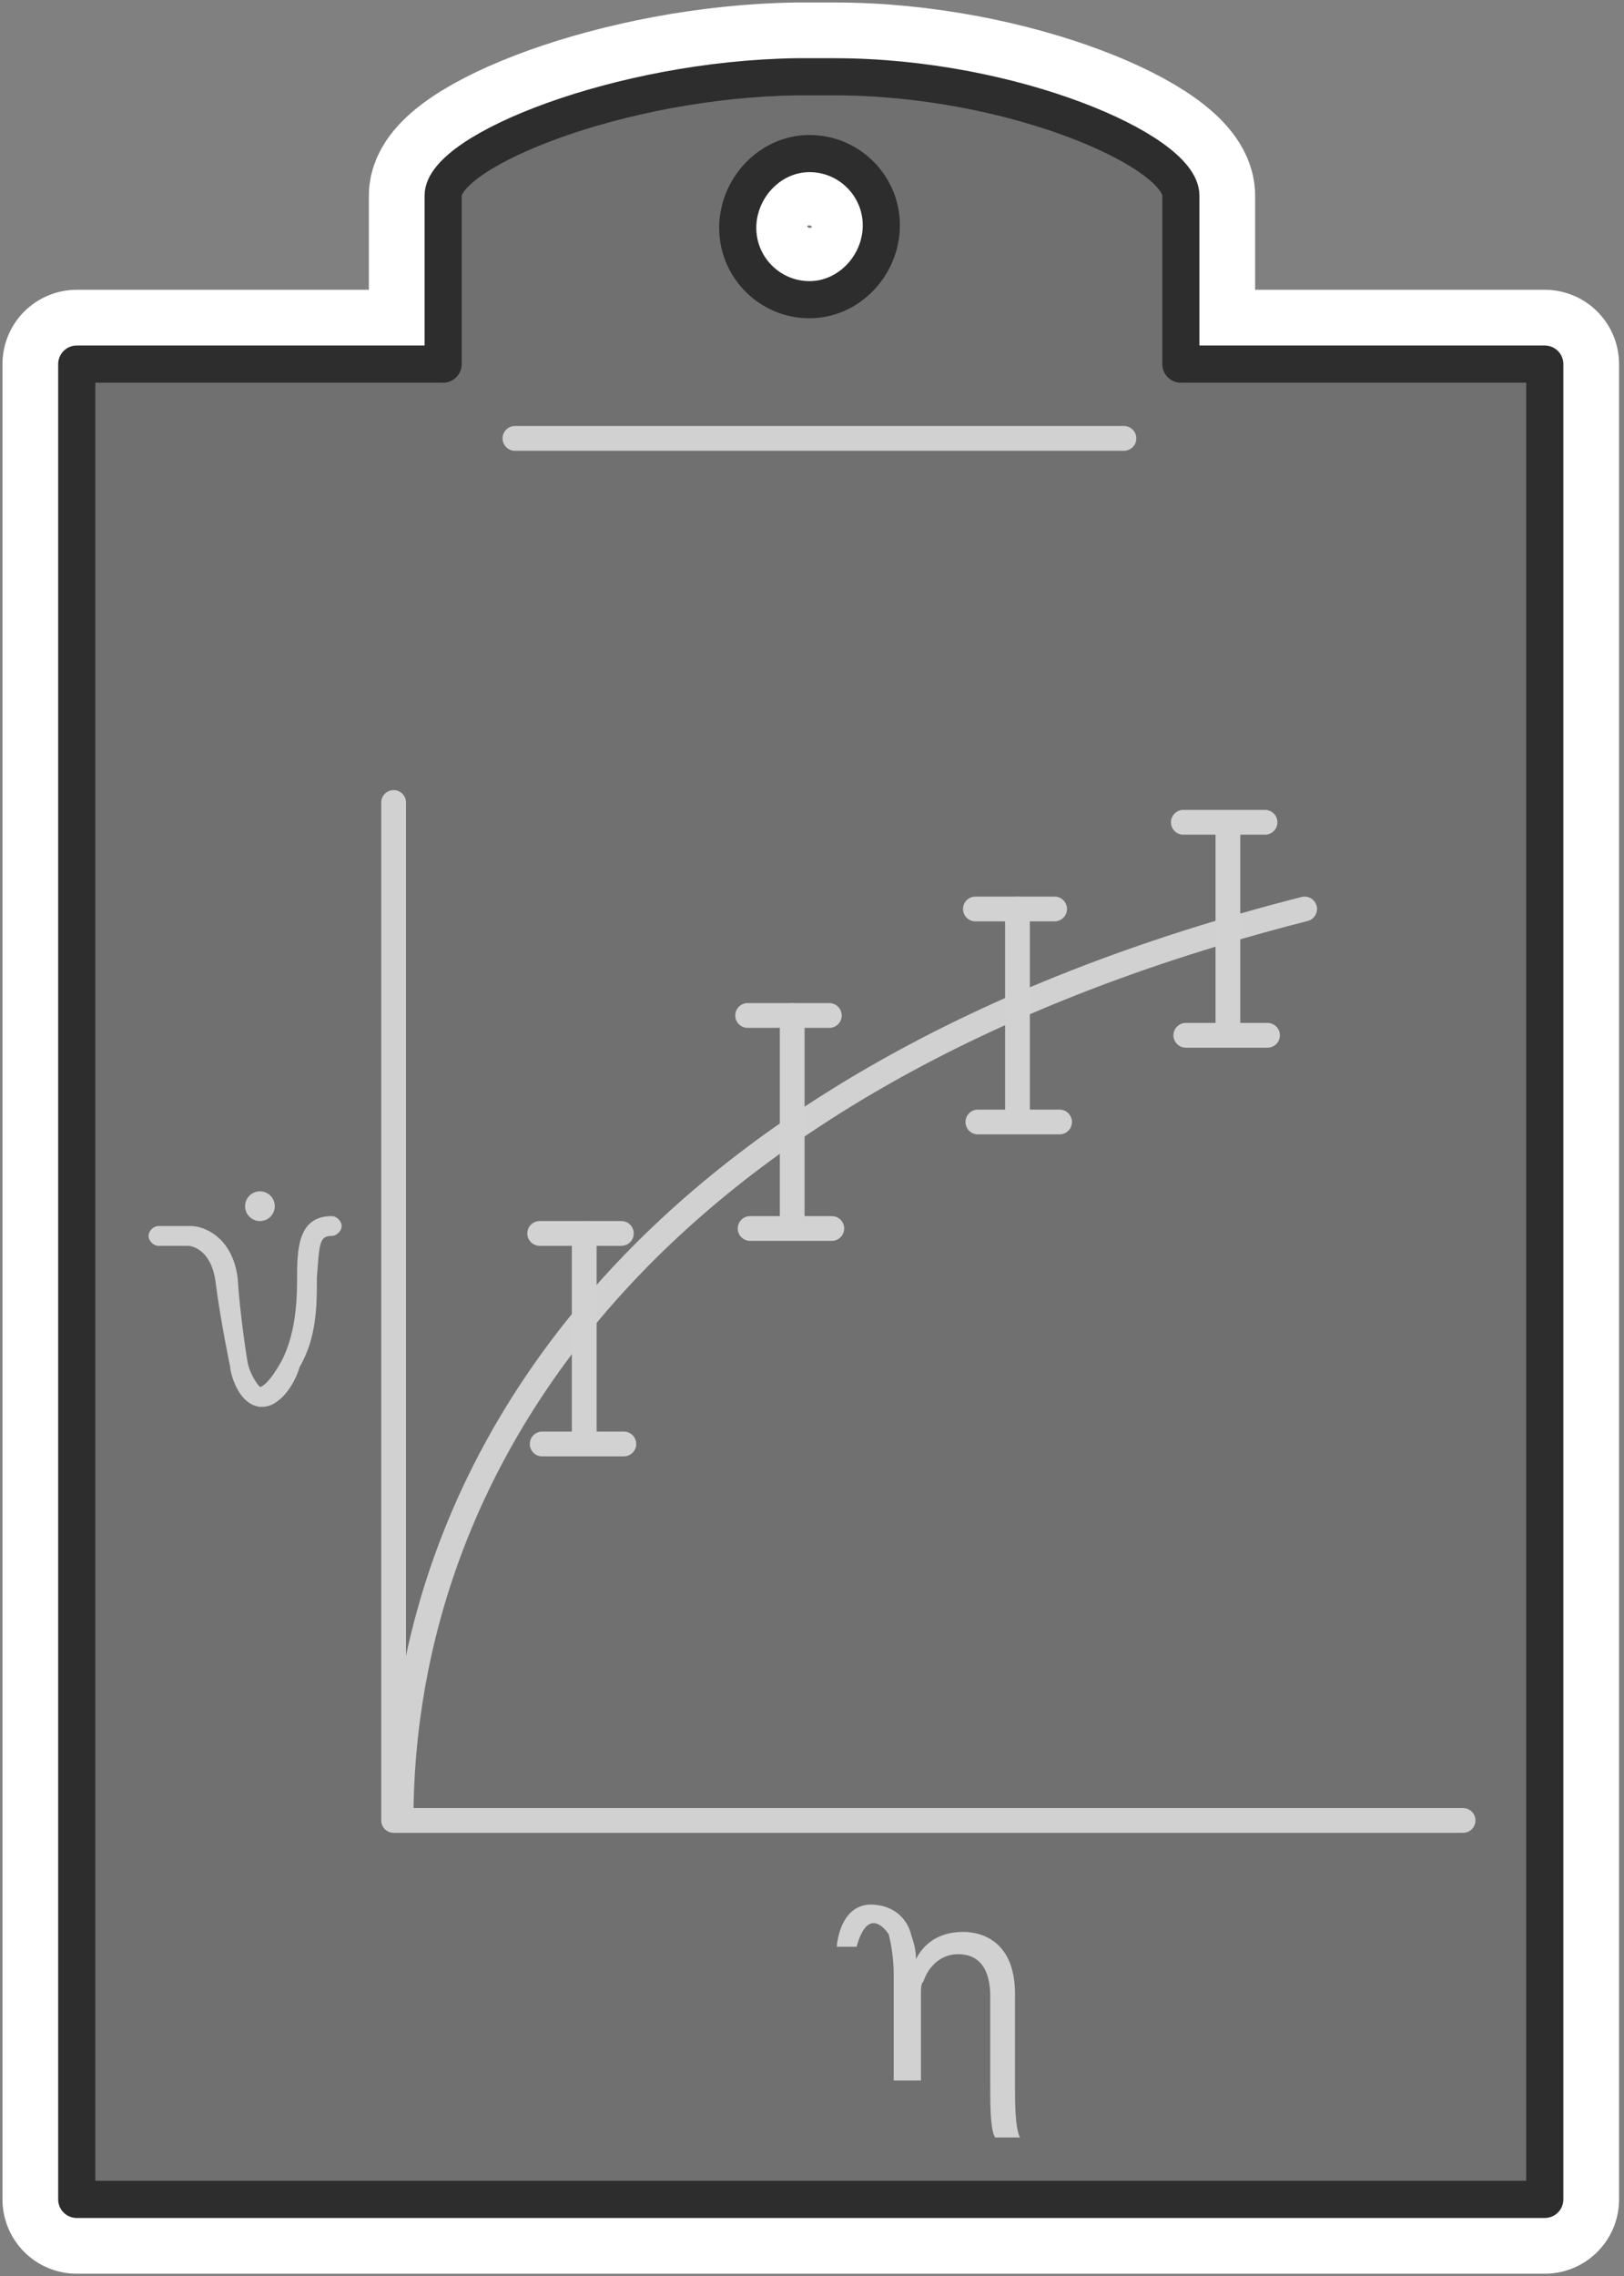 <?xml version="1.0" encoding="UTF-8" standalone="no"?>
<!-- Generator: Adobe Illustrator 21.0.2, SVG Export Plug-In . SVG Version: 6.00 Build 0)  -->

<svg
   xmlns:dc="http://purl.org/dc/elements/1.1/"
   xmlns:cc="http://creativecommons.org/ns#"
   xmlns:rdf="http://www.w3.org/1999/02/22-rdf-syntax-ns#"
   xmlns:svg="http://www.w3.org/2000/svg"
   xmlns="http://www.w3.org/2000/svg"
   xmlns:sodipodi="http://sodipodi.sourceforge.net/DTD/sodipodi-0.dtd"
   xmlns:inkscape="http://www.inkscape.org/namespaces/inkscape"
   version="1.1"
   x="0px"
   y="0px"
   width="65.6px"
   height="91.9px"
   viewBox="0 0 65.6 91.9"
   style="enable-background:new 0 0 65.6 91.9;"
   xml:space="preserve"
   id="svg3377"
   inkscape:version="0.91 r13725"
   sodipodi:docname="drying curve regression.svg"><rect x="0" y="0" width="65.6" height="91.9" fill="#808080" stroke="none"/><defs
     id="defs3432" /><sodipodi:namedview
     pagecolor="#ffffff"
     bordercolor="#666666"
     borderopacity="1"
     objecttolerance="10"
     gridtolerance="10"
     guidetolerance="10"
     inkscape:pageopacity="0"
     inkscape:pageshadow="2"
     inkscape:window-width="1536"
     inkscape:window-height="897"
     id="namedview3430"
     showgrid="false"
     inkscape:zoom="2.5680087"
     inkscape:cx="32.799999"
     inkscape:cy="45.950001"
     inkscape:window-x="-8"
     inkscape:window-y="-8"
     inkscape:window-maximized="1"
     inkscape:current-layer="Layer_1" /><style
     type="text/css"
     id="style3379">
	.st0{display:none;}
	.st1{display:inline;fill:#91FFA1;stroke:#000000;stroke-miterlimit:10;}
	.st2{display:inline;fill:#EEE52F;}
	.st3{fill:none;stroke:#FFFFFF;stroke-width:6;stroke-linecap:round;stroke-linejoin:round;stroke-miterlimit:10;}
	.st4{fill:#707070;}
	.st5{fill:none;stroke:#D1D1D1;stroke-linecap:round;stroke-linejoin:round;stroke-miterlimit:10;}
	.st6{fill:none;stroke:#2D2D2E;stroke-width:1.5;stroke-linecap:round;stroke-linejoin:round;stroke-miterlimit:10;}
	.st7{fill:#D1D1D1;}
	.st8{fill:none;stroke:#D2D2D2;stroke-linecap:round;stroke-linejoin:round;stroke-miterlimit:10;}
</style><g
     id="Layer_2_1_"
     class="st0"><rect
       x="-15"
       y="-14.7"
       class="st1"
       width="98.9"
       height="113.6"
       id="rect3382" /></g><g
     id="Layer_1"
     inkscape:version="0.91 r13725"
     sodipodi:docname="drying curve analysis.svg"><sodipodi:namedview
       bordercolor="#666666"
       borderopacity="1"
       gridtolerance="10"
       guidetolerance="10"
       id="namedview3993"
       inkscape:current-layer="Layer_3"
       inkscape:cx="32.650002"
       inkscape:cy="45.849998"
       inkscape:pageopacity="0"
       inkscape:pageshadow="2"
       inkscape:window-height="480"
       inkscape:window-maximized="0"
       inkscape:window-width="742"
       inkscape:window-x="0"
       inkscape:window-y="0"
       inkscape:zoom="2.5736097"
       objecttolerance="10"
       pagecolor="#ffffff"
       showgrid="false" /><g
       id="Layer_2"
       class="st0"><rect
         id="rect3978"
         x="-64.5"
         y="-33.7"
         class="st2"
         width="242"
         height="197.7" /></g><path
       class="st3"
       d="M47.7,14.7c0-2.2,0-4.9,0-6.8c0-1.8-6.8-4.8-14-4.8c-0.5,0-1,0-1.5,0c-7.2,0.1-14.3,3-14.3,4.8s0,4.6,0,6.8   H3.1v74.1h59.3V14.7H47.7z M32.7,6.2c1.6,0,2.9,1.3,2.9,2.9s-1.3,3-2.9,3c-1.6,0-2.9-1.3-2.9-2.9S31.1,6.2,32.7,6.2z"
       id="path3388" /><path
       class="st4"
       d="M47.7,14.7c0-2.2,0-4.9,0-6.8c0-1.8-6.8-4.8-14-4.8c-0.5,0-1,0-1.5,0c-7.2,0.1-14.3,3-14.3,4.8s0,4.6,0,6.8   H3.1v74.1h59.3V14.7H47.7z M32.7,6.2c1.6,0,2.9,1.3,2.9,2.9s-1.3,3-2.9,3c-1.6,0-2.9-1.3-2.9-2.9S31.1,6.2,32.7,6.2z"
       id="path3390" /><line
       class="st5"
       x1="20.8"
       y1="17.7"
       x2="45.4"
       y2="17.7"
       id="line3392" /><path
       class="st6"
       d="M47.7,14.7c0-2.2,0-4.9,0-6.8c0-1.8-6.8-4.8-14-4.8c-0.5,0-1,0-1.5,0c-7.2,0.1-14.3,3-14.3,4.8s0,4.6,0,6.8   H3.1v74.1h59.3V14.7H47.7z M32.7,6.2c1.6,0,2.9,1.3,2.9,2.9s-1.3,3-2.9,3c-1.6,0-2.9-1.3-2.9-2.9S31.1,6.2,32.7,6.2z"
       id="path3394" /><g
       id="g3396"
       transformBehaviour="pinned"><g
         id="g3398"><polyline
           class="st5"
           points="59.1,73.5 15.9,73.5 15.9,32.4    "
           id="polyline3400"
           style="fill:none;stroke:#d1d1d1;stroke-linecap:round;stroke-linejoin:round;stroke-miterlimit:10" /><path
           class="st7"
           d="m 41,84.2 0,-3.7 c 0,-2 -1.2,-2.5 -2.1,-2.5 -1,0 -1.6,0.5 -1.9,1.1 l 0,0 c 0,-0.4 -0.1,-0.7 -0.2,-1 0,0 -0.2,-1.1 -1.5,-1.2 -1.4,-0.1 -1.5,1.7 -1.5,1.7 l 0.8,0 c 0.5,-1.8 1.3,-0.5 1.3,-0.5 0.1,0.4 0.2,1 0.2,1.6 l 0,4.3 1.1,0 0,-3.5 c 0,-0.2 0,-0.4 0.1,-0.5 0.2,-0.6 0.7,-1.1 1.4,-1.1 1,0 1.3,0.8 1.3,1.7 l 0,3.6 c 0,0.8 0,1.8 0.2,2.1 l 1,0 C 41,85.9 41,84.9 41,84.2 Z"
           id="path3402"
           inkscape:connector-curvature="0"
           style="fill:#d1d1d1" /><g
           id="g3404"><path
             class="st7"
             d="m 10.6,56.8 c 0,0 -0.1,0 -0.1,0 -0.9,-0.1 -1.2,-1.4 -1.2,-1.6 0,0 -0.4,-1.9 -0.6,-3.5 -0.2,-1.3 -1,-1.4 -1.1,-1.4 l -1.2,0 C 6.2,50.3 6,50.1 6,49.9 6,49.7 6.2,49.5 6.4,49.5 l 1.3,0 c 0.6,0 1.7,0.5 1.9,2.1 0.1,1.6 0.4,3.4 0.4,3.4 0.1,0.5 0.4,0.9 0.5,1 0,0 0.3,0 0.9,-1.1 0.5,-1 0.6,-2.2 0.6,-3.2 0,-1.2 0,-2.6 1.4,-2.6 0.2,0 0.4,0.2 0.4,0.4 0,0.2 -0.2,0.4 -0.4,0.4 -0.5,0 -0.5,0.3 -0.6,1.7 0,1.1 0,2.4 -0.7,3.6 -0.2,0.7 -0.8,1.6 -1.5,1.6 z"
             id="path3406"
             inkscape:connector-curvature="0"
             style="fill:#d1d1d1" /></g><g
           id="g3408"><circle
             class="st7"
             cx="10.5"
             cy="48.7"
             r="0.6"
             id="circle3410"
             style="fill:#d1d1d1" /></g><path
           class="st5"
           d="M 52.7,36.7 C 26,43.5 16.2,59.1 16.2,73.5"
           id="path3412"
           inkscape:connector-curvature="0"
           style="fill:none;stroke:#d1d1d1;stroke-linecap:round;stroke-linejoin:round;stroke-miterlimit:10" /></g><g
         id="g3930_1_"><line
           id="line3932_1_"
           class="st8"
           x1="23.6"
           y1="49.8"
           x2="23.6"
           y2="58.2"
           style="fill:none;stroke:#d2d2d2;stroke-linecap:round;stroke-linejoin:round;stroke-miterlimit:10" /><line
           id="line3934_1_"
           class="st8"
           x1="21.8"
           y1="49.8"
           x2="25.1"
           y2="49.8"
           style="fill:none;stroke:#d2d2d2;stroke-linecap:round;stroke-linejoin:round;stroke-miterlimit:10" /><line
           id="line3936_1_"
           class="st8"
           x1="21.9"
           y1="58.3"
           x2="25.2"
           y2="58.3"
           style="fill:none;stroke:#d2d2d2;stroke-linecap:round;stroke-linejoin:round;stroke-miterlimit:10" /></g><g
         id="g3938_1_"><line
           id="line3940_1_"
           class="st8"
           x1="32"
           y1="41"
           x2="32"
           y2="49.5"
           style="fill:none;stroke:#d2d2d2;stroke-linecap:round;stroke-linejoin:round;stroke-miterlimit:10" /><line
           id="line3942_1_"
           class="st8"
           x1="30.2"
           y1="41"
           x2="33.5"
           y2="41"
           style="fill:none;stroke:#d2d2d2;stroke-linecap:round;stroke-linejoin:round;stroke-miterlimit:10" /><line
           id="line3944_1_"
           class="st8"
           x1="30.3"
           y1="49.6"
           x2="33.6"
           y2="49.6"
           style="fill:none;stroke:#d2d2d2;stroke-linecap:round;stroke-linejoin:round;stroke-miterlimit:10" /></g><g
         id="g3946_1_"><line
           id="line3948_1_"
           class="st8"
           x1="49.6"
           y1="33.3"
           x2="49.6"
           y2="41.7"
           style="fill:none;stroke:#d2d2d2;stroke-linecap:round;stroke-linejoin:round;stroke-miterlimit:10" /><line
           id="line3950_1_"
           class="st8"
           x1="47.8"
           y1="33.2"
           x2="51.1"
           y2="33.2"
           style="fill:none;stroke:#d2d2d2;stroke-linecap:round;stroke-linejoin:round;stroke-miterlimit:10" /><line
           id="line3952_1_"
           class="st8"
           x1="47.9"
           y1="41.8"
           x2="51.2"
           y2="41.8"
           style="fill:none;stroke:#d2d2d2;stroke-linecap:round;stroke-linejoin:round;stroke-miterlimit:10" /></g><g
         id="g3954_1_"><line
           id="line3956_1_"
           class="st8"
           x1="41.1"
           y1="36.7"
           x2="41.1"
           y2="45.1"
           style="fill:none;stroke:#d2d2d2;stroke-linecap:round;stroke-linejoin:round;stroke-miterlimit:10" /><line
           id="line3958_1_"
           class="st8"
           x1="39.4"
           y1="36.7"
           x2="42.6"
           y2="36.7"
           style="fill:none;stroke:#d2d2d2;stroke-linecap:round;stroke-linejoin:round;stroke-miterlimit:10" /><line
           id="line3960_1_"
           class="st8"
           x1="39.5"
           y1="45.3"
           x2="42.8"
           y2="45.3"
           style="fill:none;stroke:#d2d2d2;stroke-linecap:round;stroke-linejoin:round;stroke-miterlimit:10" /></g></g></g></svg>